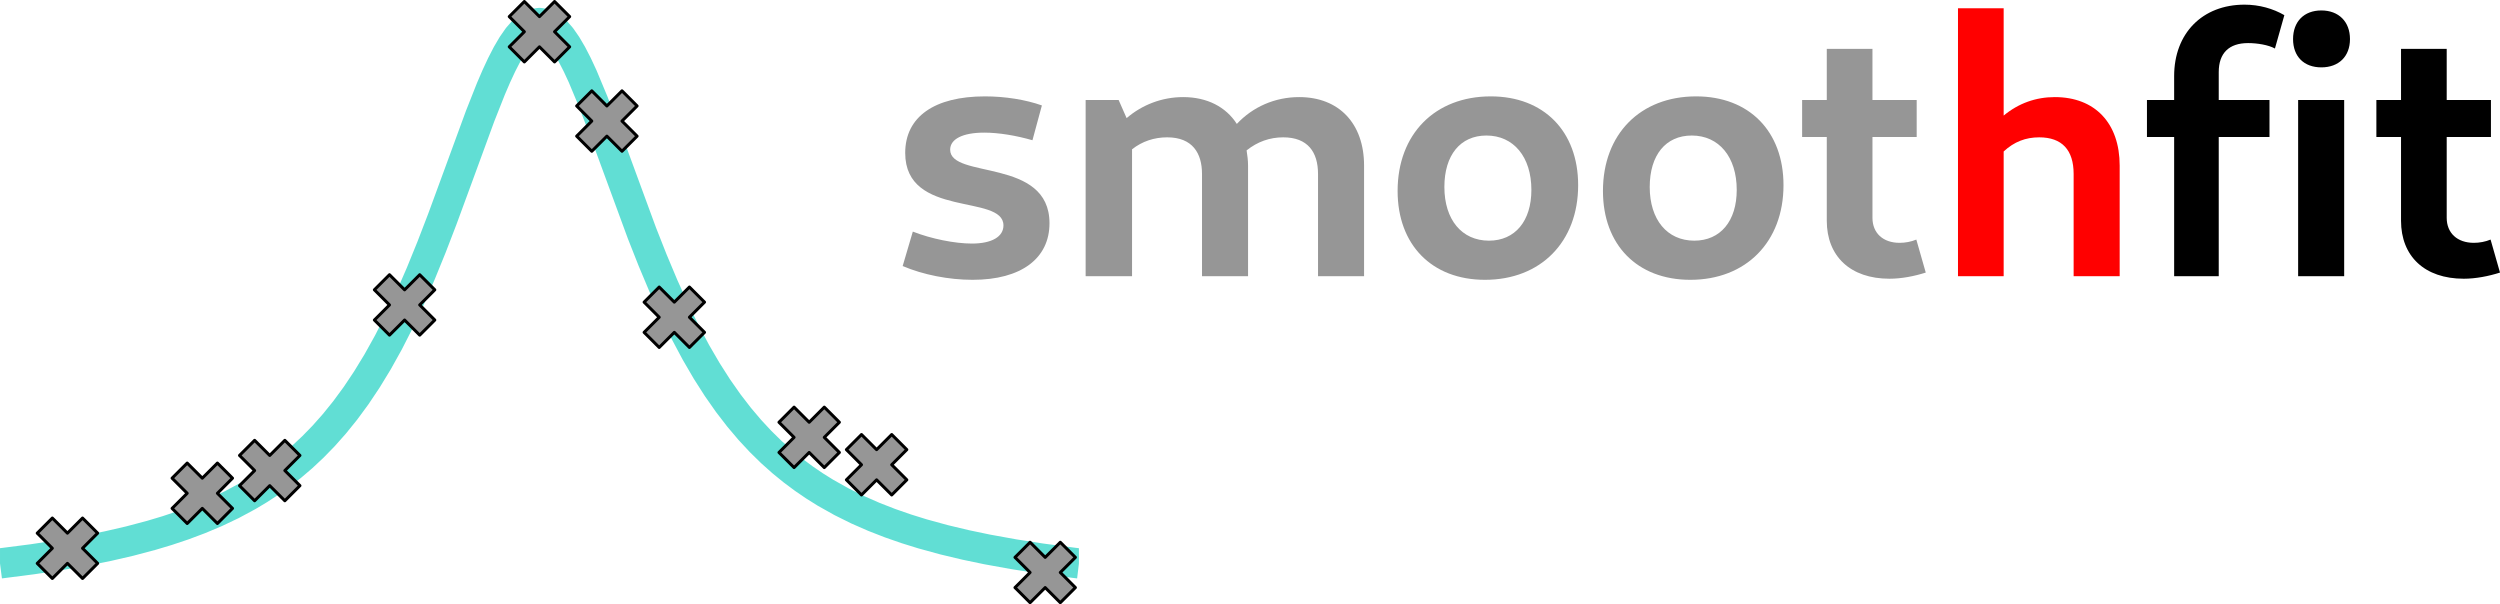 <?xml version="1.0" encoding="UTF-8" standalone="no"?>
<svg
   xmlns:dc="http://purl.org/dc/elements/1.1/"
   xmlns:cc="http://creativecommons.org/ns#"
   xmlns:rdf="http://www.w3.org/1999/02/22-rdf-syntax-ns#"
   xmlns:svg="http://www.w3.org/2000/svg"
   xmlns="http://www.w3.org/2000/svg"
   xmlns:xlink="http://www.w3.org/1999/xlink"
   xmlns:sodipodi="http://sodipodi.sourceforge.net/DTD/sodipodi-0.dtd"
   xmlns:inkscape="http://www.inkscape.org/namespaces/inkscape"
   height="266.653"
   viewBox="0 0 827.51 199.99"
   width="1103.348"
   id="svg45"
   version="1.1"
   sodipodi:docname="logo.svg"
   inkscape:version="1.0.2 (e86c870879, 2021-01-15)">
  <sodipodi:namedview
     pagecolor="#ffffff"
     bordercolor="#666666"
     borderopacity="1"
     objecttolerance="10"
     gridtolerance="10"
     guidetolerance="10"
     inkscape:pageopacity="0"
     inkscape:pageshadow="2"
     inkscape:window-width="1920"
     inkscape:window-height="1050"
     id="namedview37"
     showgrid="false"
     inkscape:zoom="1.3630448"
     inkscape:cx="774.78762"
     inkscape:cy="68.720772"
     inkscape:window-x="0"
     inkscape:window-y="0"
     inkscape:window-maximized="1"
     inkscape:current-layer="svg45" />
  <defs
     id="defs4"
     stroke-linejoin="round">
    <style
       id="style2">*{stroke-linecap:butt;stroke-linejoin:round}</style>
  </defs>
  <g
     id="figure_1"
     transform="translate(-7.2 -37.618)"
     stroke-linejoin="round">
    <g
       id="patch_1">
      <path
         d="M0 280.512h371.52V0H0z"
         id="path6"
         fill="none" />
    </g>
    <g
       id="axes_1">
      <g
         id="line2d_1">
        <path
           clip-path="url(#p22f64d38d4)"
           d="m7.2 224.115 10.714-1.376 8.928-1.344 8.928-1.566 7.142-1.444 7.142-1.649 7.143-1.891 5.357-1.606 5.356-1.794 5.357-2.009 5.357-2.258 5.357-2.548 5.357-2.884 3.57-2.136 3.572-2.33 3.571-2.544 3.571-2.782 3.572-3.046 3.57-3.34 3.572-3.665 3.571-4.026 3.571-4.424 3.572-4.861 3.57-5.34 3.572-5.858 3.571-6.413 3.571-7 3.572-7.603 3.57-8.206 3.572-8.778 3.571-9.282 5.357-14.58 7.142-19.485 3.572-9.023 1.785-4.152 1.786-3.837 1.785-3.467 1.786-3.041 1.786-2.566 1.785-2.047 1.786-1.49 1.785-.904 1.786-.304 1.786.304 1.785.905 1.786 1.49 1.785 2.046 1.786 2.566 1.786 3.041 1.785 3.467 1.786 3.837 3.571 8.562 3.571 9.376 12.5 34 3.57 9.041 3.572 8.499 3.571 7.906 3.571 7.3 3.571 6.703 3.572 6.132 3.57 5.593 3.572 5.096 3.571 4.637 3.571 4.22 3.572 3.841 3.57 3.499 3.572 3.189 3.571 2.91 3.571 2.66 3.572 2.434 3.57 2.23 5.358 3.009 5.356 2.654 5.357 2.35 5.357 2.088 5.357 1.862 5.357 1.666 7.142 1.959 7.142 1.705 7.143 1.493 8.928 1.615 8.928 1.385 10.713 1.415 1.786.214"
           id="path9"
           fill="none"
           stroke="#61ded4"
           stroke-width="10" />
      </g>
      <g
         id="line2d_2">
        <defs
           id="defs13">
          <path
             d="m-5 10 5-5 5 5 5-5-5-5 5-5-5-5-5 5-5-5-5 5 5 5-5 5z"
             id="mc8e9ab356d"
             stroke="#000" />
        </defs>
        <g
           clip-path="url(#p22f64d38d4)"
           id="g35"
           stroke="#000">
          <use
             x="29.52"
             xlink:href="#mc8e9ab356d"
             y="219.095"
             id="use15"
             width="100%"
             height="100%"
             style="fill:#969696;fill-opacity:1;stroke:none" />
          <use
             x="74.16"
             xlink:href="#mc8e9ab356d"
             y="200.897"
             id="use17"
             width="100%"
             height="100%"
             style="fill:#969696;fill-opacity:1;stroke:none;stroke-opacity:1;stroke-width:1;stroke-miterlimit:4;stroke-dasharray:none" />
          <use
             x="96.48"
             xlink:href="#mc8e9ab356d"
             y="193.373"
             id="use19"
             width="100%"
             height="100%"
             style="fill:#969696;fill-opacity:1;stroke:none" />
          <use
             x="141.12"
             xlink:href="#mc8e9ab356d"
             y="138.55"
             id="use21"
             width="100%"
             height="100%"
             style="fill:#969696;fill-opacity:1;stroke:none" />
          <use
             x="185.76"
             xlink:href="#mc8e9ab356d"
             y="48.118"
             id="use23"
             width="100%"
             height="100%"
             style="fill:#969696;fill-opacity:1;stroke:none" />
          <use
             x="208.08"
             xlink:href="#mc8e9ab356d"
             y="77.686"
             id="use25"
             width="100%"
             height="100%"
             style="fill:#969696;fill-opacity:1;stroke:none" />
          <use
             x="230.4"
             xlink:href="#mc8e9ab356d"
             y="142.629"
             id="use27"
             width="100%"
             height="100%"
             style="fill:#969696;fill-opacity:1;stroke:none" />
          <use
             x="275.04"
             xlink:href="#mc8e9ab356d"
             y="182.386"
             id="use29"
             width="100%"
             height="100%"
             style="fill:#969696;fill-opacity:1;stroke:none" />
          <use
             x="297.36"
             xlink:href="#mc8e9ab356d"
             y="191.451"
             id="use31"
             width="100%"
             height="100%"
             style="fill:#969696;fill-opacity:1;stroke:none" />
          <use
             x="353.16"
             xlink:href="#mc8e9ab356d"
             y="227.108"
             id="use33"
             width="100%"
             height="100%"
             style="fill:#969696;fill-opacity:1;stroke:none" />
        </g>
      </g>
    </g>
  </g>
  <defs
     id="defs43">
    <clipPath
       id="p22f64d38d4"
       stroke-linejoin="round">
      <path
         id="rect40"
         d="M7.2 7.2h357.12v266.112H7.2z" />
    </clipPath>
  </defs>
  <g
     aria-label="smoothfit"
     transform="matrix(.75 0 0 .75 -.068 1.606)"
     style="line-height:0%;-inkscape-font-specification:'Commando Bold'"
     id="flowRoot864"
     font-weight="700"
     font-size="160"
     letter-spacing="0"
     word-spacing="0"
     font-family="Cantarell"
     stroke-linejoin="round">
    <path
       d="M429.353 121.352c21.44 0 33.92-9.44 33.92-24.96 0-29.12-43.84-19.36-43.84-32.48 0-4.64 5.44-7.52 15.04-7.52 6.4 0 14.08 1.28 21.28 3.36l4.16-15.36c-7.2-2.56-16.32-4-25.12-4-22.24 0-35.2 8.96-35.2 24.96 0 28.96 43.36 17.92 43.36 32 0 4.96-5.12 8-13.92 8-7.52 0-17.92-2.08-26.08-5.28l-4.48 15.2c8.96 3.84 20.32 6.08 30.88 6.08z"
       style="-inkscape-font-specification:'Cantarell Bold';fill:#969696;fill-opacity:1;stroke:none"
       id="path841" />
    <path
       d="M479.226 119.752h20.48v-56c4.48-3.52 9.76-5.28 15.52-5.28 11.2 0 15.36 7.04 15.36 16.16v45.12h20.32v-48.8c0-2.4-.32-4.64-.64-6.72 4.8-3.84 10.24-5.76 16.16-5.76 10.88 0 15.36 6.56 15.36 16.16v45.12h20.32v-48.8c0-18.56-11.04-30.24-28.64-30.24-10.72 0-20.48 4.32-27.52 11.84-4.8-7.52-13.12-11.84-23.68-11.84-9.28 0-18.08 3.36-24.96 9.28l-3.52-8h-14.56z"
       style="-inkscape-font-specification:'Cantarell Bold';fill:#969696;fill-opacity:1;stroke:none"
       id="path843" />
    <path
       d="M655.47 121.352c24.64 0 41.12-16.8 41.12-41.76 0-23.84-15.2-39.2-38.56-39.2-24.64 0-41.12 16.64-41.12 41.76 0 23.68 15.04 39.2 38.56 39.2zm1.76-17.28c-12 0-19.68-9.28-19.68-23.68 0-14.08 7.04-22.72 18.56-22.72 12 0 19.84 9.44 19.84 24 0 13.76-7.2 22.4-18.72 22.4z"
       style="-inkscape-font-specification:'Cantarell Bold';fill:#969696;fill-opacity:1;stroke:none"
       id="path845" />
    <path
       d="M746.096 121.352c24.64 0 41.12-16.8 41.12-41.76 0-23.84-15.2-39.2-38.56-39.2-24.64 0-41.12 16.64-41.12 41.76 0 23.68 15.04 39.2 38.56 39.2zm1.76-17.28c-12 0-19.68-9.28-19.68-23.68 0-14.08 7.04-22.72 18.56-22.72 12 0 19.84 9.44 19.84 24 0 13.76-7.2 22.4-18.72 22.4z"
       style="-inkscape-font-specification:'Cantarell Bold';fill:#969696;fill-opacity:1;stroke:none"
       id="path847" />
    <path
       d="M834 120.872c5.28 0 11.04-1.12 16-2.72l-4.16-14.56c-2.24.96-4.96 1.44-7.36 1.44-7.36 0-12-4.32-12-11.04v-35.68H846v-16.32h-19.52v-22.56h-20.16v22.56h-10.88v16.32h10.88v36.96c0 15.68 10.4 25.6 27.68 25.6z"
       style="-inkscape-font-specification:'Cantarell Bold';fill:#969696;fill-opacity:1;stroke:none"
       id="path849" />
    <path
       d="M864.226 119.752h20.16v-55.04c4.64-4.32 9.76-6.24 15.68-6.24 10.08 0 15.2 5.6 15.2 16.16v45.12h20.32v-48.8c0-18.72-10.88-30.24-28.64-30.24-8.32 0-16 2.72-22.56 8.16V1.512h-20.16z"
       style="-inkscape-font-specification:'Cantarell Bold';fill:#ff0000;fill-opacity:1;stroke:none"
       id="path851" />
    <path
       d="M959.628 119.752h19.68v-61.44h22.4v-16.32h-22.4v-12.32c0-8.32 4.48-12.8 12.96-12.8 4 0 8.96.8 11.84 2.4l4.16-14.72c-4.96-2.88-11.04-4.64-17.6-4.64-18.56 0-31.04 12.64-31.04 31.52v10.56h-12v16.32h12zm64.96-92.16c7.68 0 12.64-4.8 12.64-12.48 0-7.68-4.96-12.64-12.64-12.64-7.68 0-12.48 4.96-12.48 12.64 0 7.68 4.8 12.48 12.48 12.48zm-10.24 92.16h20.32v-77.76h-20.32z"
       style="-inkscape-font-specification:'Cantarell Bold';fill:currentColor;fill-opacity:1;stroke:none"
       id="path853" />
    <path
       d="M1087.438 120.872c5.28 0 11.04-1.12 16-2.72l-4.16-14.56c-2.24.96-4.96 1.44-7.36 1.44-7.36 0-12-4.32-12-11.04v-35.68h19.52v-16.32h-19.52v-22.56h-20.16v22.56h-10.88v16.32h10.88v36.96c0 15.68 10.4 25.6 27.68 25.6z"
       fill="currentColor"
       style="-inkscape-font-specification:'Cantarell Bold';fill-opacity:1;stroke:none"
       id="path855" />
  </g>
</svg>
